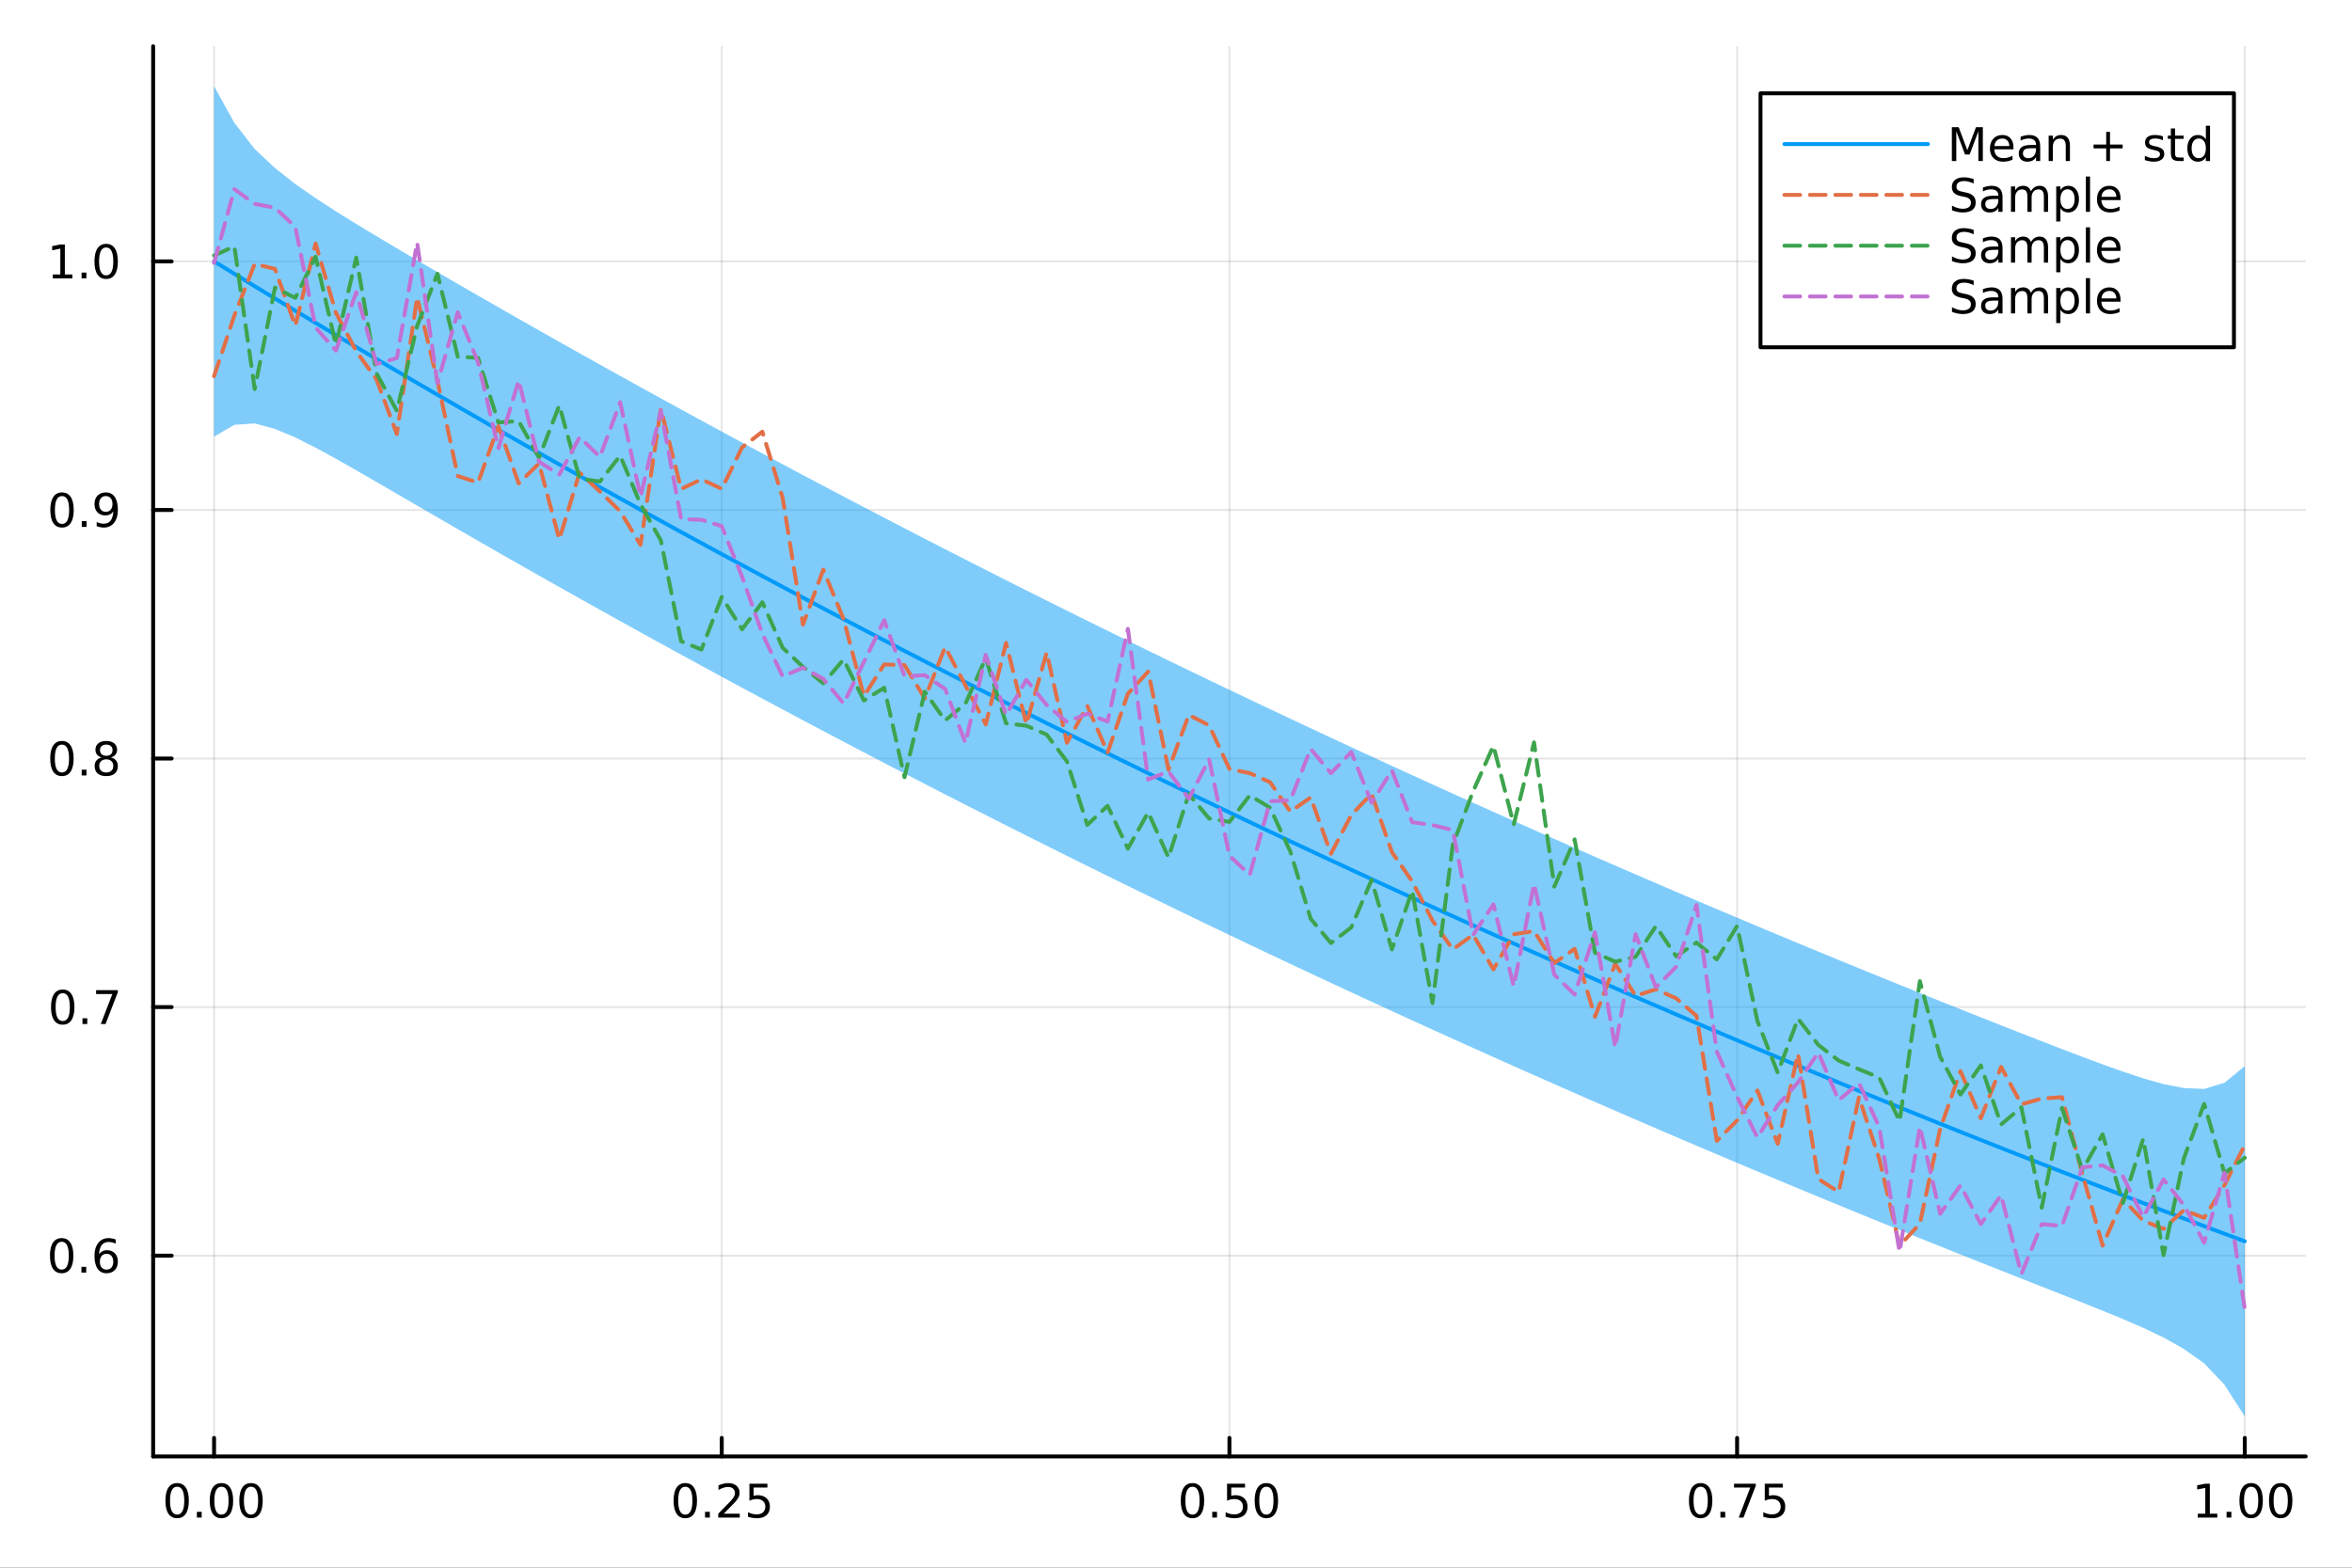 <?xml version="1.0" encoding="utf-8"?>
<svg xmlns="http://www.w3.org/2000/svg" xmlns:xlink="http://www.w3.org/1999/xlink" width="600" height="400" viewBox="0 0 2400 1600">
<rect x="0" y="0" width="2400" height="1600" fill="#333333" stroke="none"/>
<defs>
  <clipPath id="clip910">
    <rect x="0" y="0" width="2400" height="1600"/>
  </clipPath>
</defs>
<path clip-path="url(#clip910)" d="M0 1600 L2400 1600 L2400 0 L0 0  Z" fill="#ffffff" fill-rule="evenodd" fill-opacity="1"/>
<defs>
  <clipPath id="clip911">
    <rect x="480" y="0" width="1681" height="1600"/>
  </clipPath>
</defs>
<path clip-path="url(#clip910)" d="M156.274 1486.45 L2352.76 1486.45 L2352.76 47.244 L156.274 47.244  Z" fill="#ffffff" fill-rule="evenodd" fill-opacity="1"/>
<defs>
  <clipPath id="clip912">
    <rect x="156" y="47" width="2197" height="1440"/>
  </clipPath>
</defs>
<polyline clip-path="url(#clip912)" style="stroke:#000000; stroke-linecap:round; stroke-linejoin:round; stroke-width:2; stroke-opacity:0.1; fill:none" points="218.439,1486.45 218.439,47.244 "/>
<polyline clip-path="url(#clip912)" style="stroke:#000000; stroke-linecap:round; stroke-linejoin:round; stroke-width:2; stroke-opacity:0.1; fill:none" points="736.477,1486.45 736.477,47.244 "/>
<polyline clip-path="url(#clip912)" style="stroke:#000000; stroke-linecap:round; stroke-linejoin:round; stroke-width:2; stroke-opacity:0.1; fill:none" points="1254.52,1486.45 1254.52,47.244 "/>
<polyline clip-path="url(#clip912)" style="stroke:#000000; stroke-linecap:round; stroke-linejoin:round; stroke-width:2; stroke-opacity:0.1; fill:none" points="1772.55,1486.45 1772.55,47.244 "/>
<polyline clip-path="url(#clip912)" style="stroke:#000000; stroke-linecap:round; stroke-linejoin:round; stroke-width:2; stroke-opacity:0.1; fill:none" points="2290.59,1486.45 2290.59,47.244 "/>
<polyline clip-path="url(#clip912)" style="stroke:#000000; stroke-linecap:round; stroke-linejoin:round; stroke-width:2; stroke-opacity:0.1; fill:none" points="156.274,1281.54 2352.76,1281.54 "/>
<polyline clip-path="url(#clip912)" style="stroke:#000000; stroke-linecap:round; stroke-linejoin:round; stroke-width:2; stroke-opacity:0.1; fill:none" points="156.274,1027.85 2352.76,1027.85 "/>
<polyline clip-path="url(#clip912)" style="stroke:#000000; stroke-linecap:round; stroke-linejoin:round; stroke-width:2; stroke-opacity:0.1; fill:none" points="156.274,774.165 2352.76,774.165 "/>
<polyline clip-path="url(#clip912)" style="stroke:#000000; stroke-linecap:round; stroke-linejoin:round; stroke-width:2; stroke-opacity:0.1; fill:none" points="156.274,520.48 2352.76,520.48 "/>
<polyline clip-path="url(#clip912)" style="stroke:#000000; stroke-linecap:round; stroke-linejoin:round; stroke-width:2; stroke-opacity:0.1; fill:none" points="156.274,266.795 2352.76,266.795 "/>
<polyline clip-path="url(#clip910)" style="stroke:#000000; stroke-linecap:round; stroke-linejoin:round; stroke-width:4; stroke-opacity:1; fill:none" points="156.274,1486.45 2352.76,1486.45 "/>
<polyline clip-path="url(#clip910)" style="stroke:#000000; stroke-linecap:round; stroke-linejoin:round; stroke-width:4; stroke-opacity:1; fill:none" points="218.439,1486.45 218.439,1467.55 "/>
<polyline clip-path="url(#clip910)" style="stroke:#000000; stroke-linecap:round; stroke-linejoin:round; stroke-width:4; stroke-opacity:1; fill:none" points="736.477,1486.45 736.477,1467.55 "/>
<polyline clip-path="url(#clip910)" style="stroke:#000000; stroke-linecap:round; stroke-linejoin:round; stroke-width:4; stroke-opacity:1; fill:none" points="1254.52,1486.45 1254.52,1467.55 "/>
<polyline clip-path="url(#clip910)" style="stroke:#000000; stroke-linecap:round; stroke-linejoin:round; stroke-width:4; stroke-opacity:1; fill:none" points="1772.55,1486.45 1772.55,1467.55 "/>
<polyline clip-path="url(#clip910)" style="stroke:#000000; stroke-linecap:round; stroke-linejoin:round; stroke-width:4; stroke-opacity:1; fill:none" points="2290.59,1486.45 2290.59,1467.55 "/>
<path clip-path="url(#clip910)" d="M180.742 1517.37 Q177.131 1517.37 175.302 1520.93 Q173.497 1524.47 173.497 1531.6 Q173.497 1538.71 175.302 1542.27 Q177.131 1545.82 180.742 1545.82 Q184.376 1545.82 186.182 1542.27 Q188.011 1538.71 188.011 1531.6 Q188.011 1524.47 186.182 1520.93 Q184.376 1517.37 180.742 1517.37 M180.742 1513.66 Q186.552 1513.66 189.608 1518.27 Q192.687 1522.85 192.687 1531.6 Q192.687 1540.33 189.608 1544.94 Q186.552 1549.52 180.742 1549.52 Q174.932 1549.52 171.853 1544.94 Q168.798 1540.33 168.798 1531.6 Q168.798 1522.85 171.853 1518.27 Q174.932 1513.66 180.742 1513.66 Z" fill="#000000" fill-rule="nonzero" fill-opacity="1" /><path clip-path="url(#clip910)" d="M200.904 1542.97 L205.788 1542.97 L205.788 1548.85 L200.904 1548.85 L200.904 1542.97 Z" fill="#000000" fill-rule="nonzero" fill-opacity="1" /><path clip-path="url(#clip910)" d="M225.973 1517.37 Q222.362 1517.37 220.534 1520.93 Q218.728 1524.47 218.728 1531.6 Q218.728 1538.71 220.534 1542.27 Q222.362 1545.82 225.973 1545.82 Q229.608 1545.82 231.413 1542.27 Q233.242 1538.71 233.242 1531.6 Q233.242 1524.47 231.413 1520.93 Q229.608 1517.37 225.973 1517.37 M225.973 1513.66 Q231.784 1513.66 234.839 1518.27 Q237.918 1522.85 237.918 1531.6 Q237.918 1540.33 234.839 1544.94 Q231.784 1549.52 225.973 1549.52 Q220.163 1549.52 217.085 1544.94 Q214.029 1540.33 214.029 1531.6 Q214.029 1522.85 217.085 1518.27 Q220.163 1513.66 225.973 1513.66 Z" fill="#000000" fill-rule="nonzero" fill-opacity="1" /><path clip-path="url(#clip910)" d="M256.135 1517.37 Q252.524 1517.37 250.696 1520.93 Q248.89 1524.47 248.89 1531.6 Q248.89 1538.71 250.696 1542.27 Q252.524 1545.82 256.135 1545.82 Q259.77 1545.82 261.575 1542.27 Q263.404 1538.71 263.404 1531.6 Q263.404 1524.47 261.575 1520.93 Q259.77 1517.37 256.135 1517.37 M256.135 1513.66 Q261.945 1513.66 265.001 1518.27 Q268.08 1522.85 268.08 1531.6 Q268.08 1540.33 265.001 1544.94 Q261.945 1549.52 256.135 1549.52 Q250.325 1549.52 247.246 1544.94 Q244.191 1540.33 244.191 1531.6 Q244.191 1522.85 247.246 1518.27 Q250.325 1513.66 256.135 1513.66 Z" fill="#000000" fill-rule="nonzero" fill-opacity="1" /><path clip-path="url(#clip910)" d="M699.278 1517.37 Q695.667 1517.37 693.838 1520.93 Q692.033 1524.47 692.033 1531.6 Q692.033 1538.71 693.838 1542.27 Q695.667 1545.82 699.278 1545.82 Q702.912 1545.82 704.718 1542.27 Q706.546 1538.71 706.546 1531.6 Q706.546 1524.47 704.718 1520.93 Q702.912 1517.37 699.278 1517.37 M699.278 1513.66 Q705.088 1513.66 708.144 1518.27 Q711.222 1522.85 711.222 1531.6 Q711.222 1540.33 708.144 1544.94 Q705.088 1549.52 699.278 1549.52 Q693.468 1549.52 690.389 1544.94 Q687.334 1540.33 687.334 1531.6 Q687.334 1522.85 690.389 1518.27 Q693.468 1513.66 699.278 1513.66 Z" fill="#000000" fill-rule="nonzero" fill-opacity="1" /><path clip-path="url(#clip910)" d="M719.44 1542.97 L724.324 1542.97 L724.324 1548.85 L719.44 1548.85 L719.44 1542.97 Z" fill="#000000" fill-rule="nonzero" fill-opacity="1" /><path clip-path="url(#clip910)" d="M738.537 1544.91 L754.856 1544.91 L754.856 1548.85 L732.912 1548.85 L732.912 1544.91 Q735.574 1542.16 740.157 1537.53 Q744.764 1532.88 745.944 1531.53 Q748.19 1529.01 749.069 1527.27 Q749.972 1525.51 749.972 1523.82 Q749.972 1521.07 748.028 1519.33 Q746.106 1517.6 743.005 1517.6 Q740.806 1517.6 738.352 1518.36 Q735.921 1519.13 733.144 1520.68 L733.144 1515.95 Q735.968 1514.82 738.421 1514.24 Q740.875 1513.66 742.912 1513.66 Q748.282 1513.66 751.477 1516.35 Q754.671 1519.03 754.671 1523.52 Q754.671 1525.65 753.861 1527.57 Q753.074 1529.47 750.968 1532.07 Q750.389 1532.74 747.287 1535.95 Q744.185 1539.15 738.537 1544.91 Z" fill="#000000" fill-rule="nonzero" fill-opacity="1" /><path clip-path="url(#clip910)" d="M764.717 1514.29 L783.074 1514.29 L783.074 1518.22 L769 1518.22 L769 1526.7 Q770.018 1526.35 771.037 1526.19 Q772.055 1526 773.074 1526 Q778.861 1526 782.241 1529.17 Q785.62 1532.34 785.62 1537.76 Q785.62 1543.34 782.148 1546.44 Q778.676 1549.52 772.356 1549.52 Q770.18 1549.52 767.912 1549.15 Q765.667 1548.78 763.259 1548.04 L763.259 1543.34 Q765.342 1544.47 767.565 1545.03 Q769.787 1545.58 772.264 1545.58 Q776.268 1545.58 778.606 1543.48 Q780.944 1541.37 780.944 1537.76 Q780.944 1534.15 778.606 1532.04 Q776.268 1529.94 772.264 1529.94 Q770.389 1529.94 768.514 1530.35 Q766.662 1530.77 764.717 1531.65 L764.717 1514.29 Z" fill="#000000" fill-rule="nonzero" fill-opacity="1" /><path clip-path="url(#clip910)" d="M1216.82 1517.37 Q1213.21 1517.37 1211.38 1520.93 Q1209.57 1524.47 1209.57 1531.6 Q1209.57 1538.71 1211.38 1542.27 Q1213.21 1545.82 1216.82 1545.82 Q1220.45 1545.82 1222.26 1542.27 Q1224.09 1538.71 1224.09 1531.6 Q1224.09 1524.47 1222.26 1520.93 Q1220.45 1517.37 1216.82 1517.37 M1216.82 1513.66 Q1222.63 1513.66 1225.68 1518.27 Q1228.76 1522.85 1228.76 1531.6 Q1228.76 1540.33 1225.68 1544.94 Q1222.63 1549.52 1216.82 1549.52 Q1211.01 1549.52 1207.93 1544.94 Q1204.87 1540.33 1204.87 1531.6 Q1204.87 1522.85 1207.93 1518.27 Q1211.01 1513.66 1216.82 1513.66 Z" fill="#000000" fill-rule="nonzero" fill-opacity="1" /><path clip-path="url(#clip910)" d="M1236.98 1542.97 L1241.86 1542.97 L1241.86 1548.85 L1236.98 1548.85 L1236.98 1542.97 Z" fill="#000000" fill-rule="nonzero" fill-opacity="1" /><path clip-path="url(#clip910)" d="M1252.1 1514.29 L1270.45 1514.29 L1270.45 1518.22 L1256.38 1518.22 L1256.38 1526.7 Q1257.4 1526.35 1258.42 1526.19 Q1259.43 1526 1260.45 1526 Q1266.24 1526 1269.62 1529.17 Q1273 1532.34 1273 1537.76 Q1273 1543.34 1269.53 1546.44 Q1266.05 1549.52 1259.73 1549.52 Q1257.56 1549.52 1255.29 1549.15 Q1253.05 1548.78 1250.64 1548.04 L1250.64 1543.34 Q1252.72 1544.47 1254.94 1545.03 Q1257.17 1545.58 1259.64 1545.58 Q1263.65 1545.58 1265.98 1543.48 Q1268.32 1541.37 1268.32 1537.76 Q1268.32 1534.15 1265.98 1532.04 Q1263.65 1529.94 1259.64 1529.94 Q1257.77 1529.94 1255.89 1530.35 Q1254.04 1530.77 1252.1 1531.65 L1252.1 1514.29 Z" fill="#000000" fill-rule="nonzero" fill-opacity="1" /><path clip-path="url(#clip910)" d="M1292.21 1517.37 Q1288.6 1517.37 1286.77 1520.93 Q1284.97 1524.47 1284.97 1531.6 Q1284.97 1538.71 1286.77 1542.27 Q1288.6 1545.82 1292.21 1545.82 Q1295.85 1545.82 1297.65 1542.27 Q1299.48 1538.71 1299.48 1531.6 Q1299.48 1524.47 1297.65 1520.93 Q1295.85 1517.37 1292.21 1517.37 M1292.21 1513.66 Q1298.02 1513.66 1301.08 1518.27 Q1304.16 1522.85 1304.16 1531.6 Q1304.16 1540.33 1301.08 1544.94 Q1298.02 1549.52 1292.21 1549.52 Q1286.4 1549.52 1283.32 1544.94 Q1280.27 1540.33 1280.27 1531.6 Q1280.27 1522.85 1283.32 1518.27 Q1286.4 1513.66 1292.21 1513.66 Z" fill="#000000" fill-rule="nonzero" fill-opacity="1" /><path clip-path="url(#clip910)" d="M1735.35 1517.37 Q1731.74 1517.37 1729.91 1520.93 Q1728.11 1524.47 1728.11 1531.6 Q1728.11 1538.71 1729.91 1542.27 Q1731.74 1545.82 1735.35 1545.82 Q1738.99 1545.82 1740.79 1542.27 Q1742.62 1538.71 1742.62 1531.6 Q1742.62 1524.47 1740.79 1520.93 Q1738.99 1517.37 1735.35 1517.37 M1735.35 1513.66 Q1741.16 1513.66 1744.22 1518.27 Q1747.3 1522.85 1747.3 1531.6 Q1747.3 1540.33 1744.22 1544.94 Q1741.16 1549.52 1735.35 1549.52 Q1729.54 1549.52 1726.47 1544.94 Q1723.41 1540.33 1723.41 1531.6 Q1723.41 1522.85 1726.47 1518.27 Q1729.54 1513.66 1735.35 1513.66 Z" fill="#000000" fill-rule="nonzero" fill-opacity="1" /><path clip-path="url(#clip910)" d="M1755.52 1542.97 L1760.4 1542.97 L1760.4 1548.85 L1755.52 1548.85 L1755.52 1542.97 Z" fill="#000000" fill-rule="nonzero" fill-opacity="1" /><path clip-path="url(#clip910)" d="M1769.41 1514.29 L1791.63 1514.29 L1791.63 1516.28 L1779.08 1548.85 L1774.2 1548.85 L1786 1518.22 L1769.41 1518.22 L1769.41 1514.29 Z" fill="#000000" fill-rule="nonzero" fill-opacity="1" /><path clip-path="url(#clip910)" d="M1800.79 1514.29 L1819.15 1514.29 L1819.15 1518.22 L1805.08 1518.22 L1805.08 1526.7 Q1806.09 1526.35 1807.11 1526.19 Q1808.13 1526 1809.15 1526 Q1814.94 1526 1818.32 1529.17 Q1821.7 1532.34 1821.7 1537.76 Q1821.7 1543.34 1818.22 1546.44 Q1814.75 1549.52 1808.43 1549.52 Q1806.26 1549.52 1803.99 1549.15 Q1801.74 1548.78 1799.34 1548.04 L1799.34 1543.34 Q1801.42 1544.47 1803.64 1545.03 Q1805.86 1545.58 1808.34 1545.58 Q1812.34 1545.58 1814.68 1543.48 Q1817.02 1541.37 1817.02 1537.76 Q1817.02 1534.15 1814.68 1532.04 Q1812.34 1529.94 1808.34 1529.94 Q1806.47 1529.94 1804.59 1530.35 Q1802.74 1530.77 1800.79 1531.65 L1800.79 1514.29 Z" fill="#000000" fill-rule="nonzero" fill-opacity="1" /><path clip-path="url(#clip910)" d="M2242.66 1544.91 L2250.3 1544.91 L2250.3 1518.55 L2241.99 1520.21 L2241.99 1515.95 L2250.26 1514.29 L2254.93 1514.29 L2254.93 1544.91 L2262.57 1544.91 L2262.57 1548.85 L2242.66 1548.85 L2242.66 1544.91 Z" fill="#000000" fill-rule="nonzero" fill-opacity="1" /><path clip-path="url(#clip910)" d="M2272.02 1542.97 L2276.9 1542.97 L2276.9 1548.85 L2272.02 1548.85 L2272.02 1542.97 Z" fill="#000000" fill-rule="nonzero" fill-opacity="1" /><path clip-path="url(#clip910)" d="M2297.08 1517.37 Q2293.47 1517.37 2291.64 1520.93 Q2289.84 1524.47 2289.84 1531.6 Q2289.84 1538.71 2291.64 1542.27 Q2293.47 1545.82 2297.08 1545.82 Q2300.72 1545.82 2302.52 1542.27 Q2304.35 1538.71 2304.35 1531.6 Q2304.35 1524.47 2302.52 1520.93 Q2300.72 1517.37 2297.08 1517.37 M2297.08 1513.66 Q2302.89 1513.66 2305.95 1518.27 Q2309.03 1522.85 2309.03 1531.6 Q2309.03 1540.33 2305.95 1544.94 Q2302.89 1549.52 2297.08 1549.52 Q2291.27 1549.52 2288.2 1544.94 Q2285.14 1540.33 2285.14 1531.6 Q2285.14 1522.85 2288.2 1518.27 Q2291.27 1513.66 2297.08 1513.66 Z" fill="#000000" fill-rule="nonzero" fill-opacity="1" /><path clip-path="url(#clip910)" d="M2327.25 1517.37 Q2323.64 1517.37 2321.81 1520.93 Q2320 1524.47 2320 1531.6 Q2320 1538.71 2321.81 1542.27 Q2323.64 1545.82 2327.25 1545.82 Q2330.88 1545.82 2332.69 1542.27 Q2334.51 1538.71 2334.51 1531.6 Q2334.51 1524.47 2332.69 1520.93 Q2330.88 1517.37 2327.25 1517.37 M2327.25 1513.66 Q2333.06 1513.66 2336.11 1518.27 Q2339.19 1522.85 2339.19 1531.6 Q2339.19 1540.33 2336.11 1544.94 Q2333.06 1549.52 2327.25 1549.52 Q2321.44 1549.52 2318.36 1544.94 Q2315.3 1540.33 2315.3 1531.6 Q2315.3 1522.85 2318.36 1518.27 Q2321.44 1513.66 2327.25 1513.66 Z" fill="#000000" fill-rule="nonzero" fill-opacity="1" /><polyline clip-path="url(#clip910)" style="stroke:#000000; stroke-linecap:round; stroke-linejoin:round; stroke-width:4; stroke-opacity:1; fill:none" points="156.274,1486.45 156.274,47.244 "/>
<polyline clip-path="url(#clip910)" style="stroke:#000000; stroke-linecap:round; stroke-linejoin:round; stroke-width:4; stroke-opacity:1; fill:none" points="156.274,1281.54 175.172,1281.54 "/>
<polyline clip-path="url(#clip910)" style="stroke:#000000; stroke-linecap:round; stroke-linejoin:round; stroke-width:4; stroke-opacity:1; fill:none" points="156.274,1027.85 175.172,1027.85 "/>
<polyline clip-path="url(#clip910)" style="stroke:#000000; stroke-linecap:round; stroke-linejoin:round; stroke-width:4; stroke-opacity:1; fill:none" points="156.274,774.165 175.172,774.165 "/>
<polyline clip-path="url(#clip910)" style="stroke:#000000; stroke-linecap:round; stroke-linejoin:round; stroke-width:4; stroke-opacity:1; fill:none" points="156.274,520.48 175.172,520.48 "/>
<polyline clip-path="url(#clip910)" style="stroke:#000000; stroke-linecap:round; stroke-linejoin:round; stroke-width:4; stroke-opacity:1; fill:none" points="156.274,266.795 175.172,266.795 "/>
<path clip-path="url(#clip910)" d="M62.937 1267.33 Q59.325 1267.33 57.497 1270.9 Q55.691 1274.44 55.691 1281.57 Q55.691 1288.68 57.497 1292.24 Q59.325 1295.78 62.937 1295.78 Q66.571 1295.78 68.376 1292.24 Q70.205 1288.68 70.205 1281.57 Q70.205 1274.44 68.376 1270.9 Q66.571 1267.33 62.937 1267.33 M62.937 1263.63 Q68.747 1263.63 71.802 1268.24 Q74.881 1272.82 74.881 1281.57 Q74.881 1290.3 71.802 1294.9 Q68.747 1299.49 62.937 1299.49 Q57.126 1299.49 54.048 1294.9 Q50.992 1290.3 50.992 1281.57 Q50.992 1272.82 54.048 1268.24 Q57.126 1263.63 62.937 1263.63 Z" fill="#000000" fill-rule="nonzero" fill-opacity="1" /><path clip-path="url(#clip910)" d="M83.098 1292.94 L87.983 1292.94 L87.983 1298.82 L83.098 1298.82 L83.098 1292.94 Z" fill="#000000" fill-rule="nonzero" fill-opacity="1" /><path clip-path="url(#clip910)" d="M108.746 1279.67 Q105.598 1279.67 103.746 1281.82 Q101.918 1283.98 101.918 1287.73 Q101.918 1291.45 103.746 1293.63 Q105.598 1295.78 108.746 1295.78 Q111.895 1295.78 113.723 1293.63 Q115.575 1291.45 115.575 1287.73 Q115.575 1283.98 113.723 1281.82 Q111.895 1279.67 108.746 1279.67 M118.029 1265.02 L118.029 1269.28 Q116.27 1268.45 114.464 1268.01 Q112.682 1267.57 110.922 1267.57 Q106.293 1267.57 103.839 1270.69 Q101.409 1273.82 101.061 1280.14 Q102.427 1278.12 104.487 1277.06 Q106.547 1275.97 109.024 1275.97 Q114.233 1275.97 117.242 1279.14 Q120.274 1282.29 120.274 1287.73 Q120.274 1293.05 117.126 1296.27 Q113.978 1299.49 108.746 1299.49 Q102.751 1299.49 99.58 1294.9 Q96.409 1290.3 96.409 1281.57 Q96.409 1273.38 100.297 1268.51 Q104.186 1263.63 110.737 1263.63 Q112.496 1263.63 114.279 1263.98 Q116.084 1264.33 118.029 1265.02 Z" fill="#000000" fill-rule="nonzero" fill-opacity="1" /><path clip-path="url(#clip910)" d="M64.001 1013.65 Q60.39 1013.65 58.562 1017.21 Q56.756 1020.76 56.756 1027.89 Q56.756 1034.99 58.562 1038.56 Q60.39 1042.1 64.001 1042.1 Q67.636 1042.1 69.441 1038.56 Q71.27 1034.99 71.27 1027.89 Q71.27 1020.76 69.441 1017.21 Q67.636 1013.65 64.001 1013.65 M64.001 1009.95 Q69.811 1009.95 72.867 1014.55 Q75.946 1019.14 75.946 1027.89 Q75.946 1036.61 72.867 1041.22 Q69.811 1045.8 64.001 1045.8 Q58.191 1045.8 55.112 1041.22 Q52.057 1036.61 52.057 1027.89 Q52.057 1019.14 55.112 1014.55 Q58.191 1009.95 64.001 1009.95 Z" fill="#000000" fill-rule="nonzero" fill-opacity="1" /><path clip-path="url(#clip910)" d="M84.163 1039.25 L89.047 1039.25 L89.047 1045.13 L84.163 1045.13 L84.163 1039.25 Z" fill="#000000" fill-rule="nonzero" fill-opacity="1" /><path clip-path="url(#clip910)" d="M98.052 1010.57 L120.274 1010.57 L120.274 1012.56 L107.728 1045.13 L102.844 1045.13 L114.649 1014.51 L98.052 1014.51 L98.052 1010.57 Z" fill="#000000" fill-rule="nonzero" fill-opacity="1" /><path clip-path="url(#clip910)" d="M63.191 759.964 Q59.58 759.964 57.751 763.529 Q55.946 767.07 55.946 774.2 Q55.946 781.307 57.751 784.871 Q59.58 788.413 63.191 788.413 Q66.825 788.413 68.631 784.871 Q70.46 781.307 70.46 774.2 Q70.46 767.07 68.631 763.529 Q66.825 759.964 63.191 759.964 M63.191 756.26 Q69.001 756.26 72.057 760.867 Q75.135 765.45 75.135 774.2 Q75.135 782.927 72.057 787.533 Q69.001 792.117 63.191 792.117 Q57.381 792.117 54.302 787.533 Q51.247 782.927 51.247 774.2 Q51.247 765.45 54.302 760.867 Q57.381 756.26 63.191 756.26 Z" fill="#000000" fill-rule="nonzero" fill-opacity="1" /><path clip-path="url(#clip910)" d="M83.353 785.566 L88.237 785.566 L88.237 791.445 L83.353 791.445 L83.353 785.566 Z" fill="#000000" fill-rule="nonzero" fill-opacity="1" /><path clip-path="url(#clip910)" d="M108.422 775.033 Q105.089 775.033 103.168 776.816 Q101.27 778.598 101.27 781.723 Q101.27 784.848 103.168 786.631 Q105.089 788.413 108.422 788.413 Q111.756 788.413 113.677 786.631 Q115.598 784.825 115.598 781.723 Q115.598 778.598 113.677 776.816 Q111.779 775.033 108.422 775.033 M103.746 773.043 Q100.737 772.302 99.047 770.242 Q97.381 768.182 97.381 765.219 Q97.381 761.075 100.321 758.668 Q103.284 756.26 108.422 756.26 Q113.584 756.26 116.524 758.668 Q119.464 761.075 119.464 765.219 Q119.464 768.182 117.774 770.242 Q116.108 772.302 113.121 773.043 Q116.501 773.83 118.376 776.121 Q120.274 778.413 120.274 781.723 Q120.274 786.746 117.195 789.431 Q114.14 792.117 108.422 792.117 Q102.705 792.117 99.626 789.431 Q96.571 786.746 96.571 781.723 Q96.571 778.413 98.469 776.121 Q100.367 773.83 103.746 773.043 M102.034 765.658 Q102.034 768.344 103.7 769.848 Q105.39 771.353 108.422 771.353 Q111.432 771.353 113.121 769.848 Q114.834 768.344 114.834 765.658 Q114.834 762.973 113.121 761.469 Q111.432 759.964 108.422 759.964 Q105.39 759.964 103.7 761.469 Q102.034 762.973 102.034 765.658 Z" fill="#000000" fill-rule="nonzero" fill-opacity="1" /><path clip-path="url(#clip910)" d="M63.284 506.279 Q59.673 506.279 57.844 509.844 Q56.038 513.385 56.038 520.515 Q56.038 527.621 57.844 531.186 Q59.673 534.728 63.284 534.728 Q66.918 534.728 68.724 531.186 Q70.552 527.621 70.552 520.515 Q70.552 513.385 68.724 509.844 Q66.918 506.279 63.284 506.279 M63.284 502.575 Q69.094 502.575 72.149 507.182 Q75.228 511.765 75.228 520.515 Q75.228 529.242 72.149 533.848 Q69.094 538.432 63.284 538.432 Q57.474 538.432 54.395 533.848 Q51.339 529.242 51.339 520.515 Q51.339 511.765 54.395 507.182 Q57.474 502.575 63.284 502.575 Z" fill="#000000" fill-rule="nonzero" fill-opacity="1" /><path clip-path="url(#clip910)" d="M83.446 531.881 L88.33 531.881 L88.33 537.76 L83.446 537.76 L83.446 531.881 Z" fill="#000000" fill-rule="nonzero" fill-opacity="1" /><path clip-path="url(#clip910)" d="M98.654 537.043 L98.654 532.783 Q100.413 533.617 102.219 534.057 Q104.024 534.496 105.76 534.496 Q110.39 534.496 112.82 531.395 Q115.274 528.27 115.621 521.927 Q114.279 523.918 112.219 524.983 Q110.158 526.047 107.658 526.047 Q102.473 526.047 99.441 522.922 Q96.432 519.774 96.432 514.334 Q96.432 509.01 99.58 505.793 Q102.728 502.575 107.959 502.575 Q113.955 502.575 117.103 507.182 Q120.274 511.765 120.274 520.515 Q120.274 528.686 116.385 533.57 Q112.52 538.432 105.969 538.432 Q104.209 538.432 102.404 538.084 Q100.598 537.737 98.654 537.043 M107.959 522.39 Q111.108 522.39 112.936 520.237 Q114.788 518.084 114.788 514.334 Q114.788 510.608 112.936 508.455 Q111.108 506.279 107.959 506.279 Q104.811 506.279 102.959 508.455 Q101.131 510.608 101.131 514.334 Q101.131 518.084 102.959 520.237 Q104.811 522.39 107.959 522.39 Z" fill="#000000" fill-rule="nonzero" fill-opacity="1" /><path clip-path="url(#clip910)" d="M53.909 280.14 L61.548 280.14 L61.548 253.774 L53.237 255.441 L53.237 251.182 L61.501 249.515 L66.177 249.515 L66.177 280.14 L73.816 280.14 L73.816 284.075 L53.909 284.075 L53.909 280.14 Z" fill="#000000" fill-rule="nonzero" fill-opacity="1" /><path clip-path="url(#clip910)" d="M83.26 278.196 L88.145 278.196 L88.145 284.075 L83.26 284.075 L83.26 278.196 Z" fill="#000000" fill-rule="nonzero" fill-opacity="1" /><path clip-path="url(#clip910)" d="M108.33 252.594 Q104.719 252.594 102.89 256.159 Q101.084 259.7 101.084 266.83 Q101.084 273.936 102.89 277.501 Q104.719 281.043 108.33 281.043 Q111.964 281.043 113.77 277.501 Q115.598 273.936 115.598 266.83 Q115.598 259.7 113.77 256.159 Q111.964 252.594 108.33 252.594 M108.33 248.89 Q114.14 248.89 117.195 253.497 Q120.274 258.08 120.274 266.83 Q120.274 275.557 117.195 280.163 Q114.14 284.746 108.33 284.746 Q102.52 284.746 99.441 280.163 Q96.385 275.557 96.385 266.83 Q96.385 258.08 99.441 253.497 Q102.52 248.89 108.33 248.89 Z" fill="#000000" fill-rule="nonzero" fill-opacity="1" /><path clip-path="url(#clip912)" d="M218.439 445.614 L239.16 433.572 L259.882 432.126 L280.603 437.799 L301.325 446.469 L322.046 456.901 L342.768 468.218 L363.489 479.978 L384.211 491.94 L404.932 503.978 L425.654 516.026 L446.376 528.05 L467.097 540.034 L487.819 551.967 L508.54 563.845 L529.262 575.667 L549.983 587.431 L570.705 599.137 L591.426 610.785 L612.148 622.375 L632.869 633.906 L653.591 645.381 L674.312 656.798 L695.034 668.157 L715.755 679.46 L736.477 690.707 L757.198 701.897 L777.92 713.032 L798.641 724.11 L819.363 735.134 L840.085 746.102 L860.806 757.015 L881.528 767.874 L902.249 778.678 L922.971 789.429 L943.692 800.125 L964.414 810.769 L985.135 821.359 L1005.86 831.896 L1026.58 842.38 L1047.3 852.812 L1068.02 863.192 L1088.74 873.52 L1109.46 883.796 L1130.19 894.021 L1150.91 904.195 L1171.63 914.317 L1192.35 924.39 L1213.07 934.412 L1233.79 944.383 L1254.52 954.305 L1275.24 964.178 L1295.96 974.001 L1316.68 983.774 L1337.4 993.499 L1358.12 1003.18 L1378.84 1012.8 L1399.57 1022.38 L1420.29 1031.92 L1441.01 1041.4 L1461.73 1050.84 L1482.45 1060.23 L1503.17 1069.57 L1523.89 1078.86 L1544.62 1088.11 L1565.34 1097.32 L1586.06 1106.47 L1606.78 1115.59 L1627.5 1124.65 L1648.22 1133.67 L1668.95 1142.65 L1689.67 1151.58 L1710.39 1160.46 L1731.11 1169.31 L1751.83 1178.1 L1772.55 1186.86 L1793.27 1195.57 L1814 1204.23 L1834.72 1212.86 L1855.44 1221.43 L1876.16 1229.97 L1896.88 1238.47 L1917.6 1246.92 L1938.33 1255.33 L1959.05 1263.7 L1979.77 1272.02 L2000.49 1280.31 L2021.21 1288.56 L2041.93 1296.77 L2062.65 1304.95 L2083.38 1313.11 L2104.1 1321.26 L2124.82 1329.45 L2145.54 1337.73 L2166.26 1346.24 L2186.98 1355.21 L2207.71 1365.09 L2228.43 1376.75 L2249.15 1391.44 L2269.87 1413.27 L2290.59 1445.72 L2290.59 1088.08 L2269.87 1105.08 L2249.15 1111.39 L2228.43 1110.47 L2207.71 1106.46 L2186.98 1100.58 L2166.26 1093.71 L2145.54 1086.3 L2124.82 1078.59 L2104.1 1070.7 L2083.38 1062.7 L2062.65 1054.62 L2041.93 1046.48 L2021.21 1038.29 L2000.49 1030.05 L1979.77 1021.77 L1959.05 1013.45 L1938.33 1005.08 L1917.6 996.672 L1896.88 988.221 L1876.16 979.727 L1855.44 971.191 L1834.72 962.611 L1814 953.988 L1793.27 945.322 L1772.55 936.613 L1751.83 927.86 L1731.11 919.062 L1710.39 910.221 L1689.67 901.335 L1668.95 892.404 L1648.22 883.429 L1627.5 874.408 L1606.78 865.342 L1586.06 856.231 L1565.34 847.073 L1544.62 837.87 L1523.89 828.621 L1503.17 819.325 L1482.45 809.982 L1461.73 800.592 L1441.01 791.155 L1420.29 781.671 L1399.57 772.139 L1378.84 762.559 L1358.12 752.931 L1337.4 743.255 L1316.68 733.53 L1295.96 723.756 L1275.24 713.933 L1254.52 704.061 L1233.79 694.139 L1213.07 684.167 L1192.35 674.145 L1171.63 664.073 L1150.91 653.95 L1130.19 643.777 L1109.46 633.552 L1088.74 623.275 L1068.02 612.948 L1047.3 602.568 L1026.58 592.136 L1005.86 581.651 L985.135 571.114 L964.414 560.524 L943.692 549.881 L922.971 539.185 L902.249 528.434 L881.528 517.63 L860.806 506.771 L840.085 495.858 L819.363 484.889 L798.641 473.866 L777.92 462.787 L757.198 451.653 L736.477 440.463 L715.755 429.216 L695.034 417.913 L674.312 406.553 L653.591 395.136 L632.869 383.662 L612.148 372.13 L591.426 360.54 L570.705 348.891 L549.983 337.184 L529.262 325.417 L508.54 313.589 L487.819 301.7 L467.097 289.745 L446.376 277.721 L425.654 265.617 L404.932 253.415 L384.211 241.082 L363.489 228.55 L342.768 215.693 L322.046 202.27 L301.325 187.837 L280.603 171.517 L259.882 152.074 L239.16 125.386 L218.439 87.976  Z" fill="#009af9" fill-rule="evenodd" fill-opacity="0.5"/>
<polyline clip-path="url(#clip912)" style="stroke:#009af9; stroke-linecap:round; stroke-linejoin:round; stroke-width:4; stroke-opacity:1; fill:none" points="218.439,266.795 239.16,279.479 259.882,292.1 280.603,304.658 301.325,317.153 322.046,329.585 342.768,341.956 363.489,354.264 384.211,366.511 404.932,378.697 425.654,390.821 446.376,402.886 467.097,414.889 487.819,426.833 508.54,438.717 529.262,450.542 549.983,462.307 570.705,474.014 591.426,485.662 612.148,497.252 632.869,508.784 653.591,520.258 674.312,531.675 695.034,543.035 715.755,554.338 736.477,565.585 757.198,576.775 777.92,587.909 798.641,598.988 819.363,610.011 840.085,620.98 860.806,631.893 881.528,642.752 902.249,653.556 922.971,664.307 943.692,675.003 964.414,685.647 985.135,696.237 1005.86,706.774 1026.58,717.258 1047.3,727.69 1068.02,738.07 1088.74,748.398 1109.46,758.674 1130.19,768.899 1150.91,779.072 1171.63,789.195 1192.35,799.268 1213.07,809.289 1233.79,819.261 1254.52,829.183 1275.24,839.055 1295.96,848.878 1316.68,858.652 1337.4,868.377 1358.12,878.054 1378.84,887.682 1399.57,897.261 1420.29,906.793 1441.01,916.278 1461.73,925.714 1482.45,935.104 1503.17,944.447 1523.89,953.743 1544.62,962.992 1565.34,972.196 1586.06,981.353 1606.78,990.464 1627.5,999.53 1648.22,1008.55 1668.95,1017.53 1689.67,1026.46 1710.39,1035.34 1731.11,1044.18 1751.83,1052.98 1772.55,1061.73 1793.27,1070.44 1814,1079.11 1834.72,1087.73 1855.44,1096.31 1876.16,1104.85 1896.88,1113.34 1917.6,1121.79 1938.33,1130.2 1959.05,1138.57 1979.77,1146.9 2000.49,1155.18 2021.21,1163.42 2041.93,1171.62 2062.65,1179.78 2083.38,1187.9 2104.1,1195.98 2124.82,1204.02 2145.54,1212.02 2166.26,1219.98 2186.98,1227.9 2207.71,1235.77 2228.43,1243.61 2249.15,1251.41 2269.87,1259.17 2290.59,1266.9 "/>
<polyline clip-path="url(#clip912)" style="stroke:#e26f46; stroke-linecap:round; stroke-linejoin:round; stroke-width:4; stroke-opacity:1; fill:none" stroke-dasharray="16, 10" points="218.439,383.937 239.16,321.985 259.882,269.347 280.603,274.469 301.325,332.539 322.046,248.617 342.768,319.207 363.489,358.427 384.211,387.307 404.932,442.932 425.654,303.507 446.376,388.687 467.097,485.819 487.819,492.592 508.54,434.932 529.262,493.411 549.983,473.069 570.705,550.447 591.426,482.383 612.148,501.61 632.869,521.871 653.591,556.041 674.312,417.091 695.034,499.07 715.755,489.154 736.477,498.912 757.198,456.636 777.92,440.592 798.641,508.203 819.363,637.511 840.085,581.421 860.806,631.864 881.528,710.399 902.249,678.166 922.971,678.774 943.692,712.892 964.414,660.386 985.135,699.468 1005.86,739.317 1026.58,656.2 1047.3,739.178 1068.02,665.952 1088.74,758.106 1109.46,720.328 1130.19,768.1 1150.91,707.987 1171.63,685.454 1192.35,785.493 1213.07,729.63 1233.79,740.364 1254.52,784.768 1275.24,789.097 1295.96,798.32 1316.68,828.351 1337.4,813.899 1358.12,871.267 1378.84,831.823 1399.57,810.059 1420.29,869.694 1441.01,899.543 1461.73,939.58 1482.45,968.985 1503.17,954.024 1523.89,989.321 1544.62,953.529 1565.34,950.248 1586.06,982.956 1606.78,968.4 1627.5,1037.76 1648.22,983.639 1668.95,1016.35 1689.67,1009.74 1710.39,1018.92 1731.11,1036.81 1751.83,1164.42 1772.55,1143.53 1793.27,1112.94 1814,1167.4 1834.72,1075.53 1855.44,1203.23 1876.16,1216.53 1896.88,1119.89 1917.6,1182.67 1938.33,1271.34 1959.05,1248.91 1979.77,1152.15 2000.49,1093.16 2021.21,1141.32 2041.93,1088.91 2062.65,1127.04 2083.38,1121.22 2104.1,1119.78 2124.82,1197.95 2145.54,1271.27 2166.26,1223.89 2186.98,1245.92 2207.71,1254.17 2228.43,1235.1 2249.15,1242.93 2269.87,1209.57 2290.59,1168.54 "/>
<polyline clip-path="url(#clip912)" style="stroke:#3da44d; stroke-linecap:round; stroke-linejoin:round; stroke-width:4; stroke-opacity:1; fill:none" stroke-dasharray="16, 10" points="218.439,260.722 239.16,251.468 259.882,397.041 280.603,293.573 301.325,304.073 322.046,262.05 342.768,352.107 363.489,262.933 384.211,380.989 404.932,419.273 425.654,332.684 446.376,279.394 467.097,363.949 487.819,365.255 508.54,431.187 529.262,429.715 549.983,467.21 570.705,413.762 591.426,488.365 612.148,491.527 632.869,464.998 653.591,514.701 674.312,551.511 695.034,654.483 715.755,662.953 736.477,609.278 757.198,642.29 777.92,614.66 798.641,661.128 819.363,680.627 840.085,697.419 860.806,673.029 881.528,714.941 902.249,701.927 922.971,793.242 943.692,705.985 964.414,735.33 985.135,718.117 1005.86,671.727 1026.58,738.235 1047.3,740.655 1068.02,749.727 1088.74,777.105 1109.46,841.903 1130.19,822.472 1150.91,866.073 1171.63,829.025 1192.35,875.151 1213.07,810.503 1233.79,835.364 1254.52,838.837 1275.24,811.747 1295.96,824.336 1316.68,869.12 1337.4,937.632 1358.12,962.522 1378.84,946.498 1399.57,898.059 1420.29,968.968 1441.01,908.962 1461.73,1023.67 1482.45,862.124 1503.17,807.609 1523.89,761.202 1544.62,841.531 1565.34,757.718 1586.06,904.889 1606.78,856.757 1627.5,972.314 1648.22,981.521 1668.95,976.567 1689.67,945.304 1710.39,976.042 1731.11,961.992 1751.83,979.171 1772.55,945.113 1793.27,1042.03 1814,1094.8 1834.72,1039.73 1855.44,1066.44 1876.16,1082.41 1896.88,1091.3 1917.6,1099.75 1938.33,1144.37 1959.05,1001.37 1979.77,1078.6 2000.49,1117.04 2021.21,1087.34 2041.93,1147.63 2062.65,1130.16 2083.38,1232.67 2104.1,1130.78 2124.82,1194.11 2145.54,1157.67 2166.26,1227.77 2186.98,1162.16 2207.71,1281 2228.43,1182.15 2249.15,1126.64 2269.87,1197.46 2290.59,1181.67 "/>
<polyline clip-path="url(#clip912)" style="stroke:#c271d2; stroke-linecap:round; stroke-linejoin:round; stroke-width:4; stroke-opacity:1; fill:none" stroke-dasharray="16, 10" points="218.439,268.281 239.16,193.114 259.882,208.053 280.603,212.118 301.325,231.523 322.046,334.313 342.768,357.829 363.489,298.332 384.211,371.55 404.932,365.406 425.654,247.517 446.376,391.16 467.097,318.636 487.819,369.922 508.54,457.636 529.262,388.203 549.983,471.189 570.705,484.35 591.426,446.254 612.148,466.255 632.869,410.539 653.591,507.028 674.312,419.006 695.034,529.762 715.755,530.5 736.477,536.995 757.198,588.601 777.92,646.887 798.641,690.348 819.363,681.499 840.085,692.847 860.806,718.008 881.528,675.63 902.249,633.015 922.971,690.155 943.692,689.103 964.414,703.165 985.135,758.262 1005.86,668.433 1026.58,729.651 1047.3,693.817 1068.02,719.484 1088.74,736.886 1109.46,728.367 1130.19,736.364 1150.91,641.815 1171.63,795.636 1192.35,787.323 1213.07,815.246 1233.79,774.872 1254.52,873.379 1275.24,892.89 1295.96,817.776 1316.68,816.727 1337.4,764.335 1358.12,789.145 1378.84,767.531 1399.57,819.332 1420.29,786.294 1441.01,839.15 1461.73,842.152 1482.45,847.122 1503.17,954.227 1523.89,923.027 1544.62,1006.63 1565.34,902.166 1586.06,994.769 1606.78,1015.04 1627.5,951.448 1648.22,1068.99 1668.95,953.418 1689.67,1007.74 1710.39,986.667 1731.11,923.618 1751.83,1073.24 1772.55,1119.43 1793.27,1160.81 1814,1127.84 1834.72,1104.71 1855.44,1074.21 1876.16,1122.96 1896.88,1105.38 1917.6,1150.32 1938.33,1277.86 1959.05,1149.85 1979.77,1238.83 2000.49,1209.79 2021.21,1249.32 2041.93,1219.86 2062.65,1300.16 2083.38,1249.42 2104.1,1251.1 2124.82,1191.33 2145.54,1189.37 2166.26,1200.59 2186.98,1242.22 2207.71,1203.81 2228.43,1229.89 2249.15,1268.28 2269.87,1196.84 2290.59,1336.25 "/>
<path clip-path="url(#clip910)" d="M1796.44 354.418 L2279.54 354.418 L2279.54 95.218 L1796.44 95.218  Z" fill="#ffffff" fill-rule="evenodd" fill-opacity="1"/>
<polyline clip-path="url(#clip910)" style="stroke:#000000; stroke-linecap:round; stroke-linejoin:round; stroke-width:4; stroke-opacity:1; fill:none" points="1796.44,354.418 2279.54,354.418 2279.54,95.218 1796.44,95.218 1796.44,354.418 "/>
<polyline clip-path="url(#clip910)" style="stroke:#009af9; stroke-linecap:round; stroke-linejoin:round; stroke-width:4; stroke-opacity:1; fill:none" points="1820.85,147.058 1967.28,147.058 "/>
<path clip-path="url(#clip910)" d="M1991.69 129.778 L1998.65 129.778 L2007.47 153.296 L2016.34 129.778 L2023.31 129.778 L2023.31 164.338 L2018.75 164.338 L2018.75 133.99 L2009.83 157.694 L2005.14 157.694 L1996.22 133.99 L1996.22 164.338 L1991.69 164.338 L1991.69 129.778 Z" fill="#000000" fill-rule="nonzero" fill-opacity="1" /><path clip-path="url(#clip910)" d="M2054.58 150.31 L2054.58 152.393 L2035 152.393 Q2035.27 156.791 2037.64 159.106 Q2040.02 161.398 2044.26 161.398 Q2046.71 161.398 2049 160.796 Q2051.32 160.194 2053.58 158.99 L2053.58 163.018 Q2051.29 163.99 2048.89 164.5 Q2046.48 165.009 2044 165.009 Q2037.8 165.009 2034.16 161.398 Q2030.55 157.787 2030.55 151.629 Q2030.55 145.264 2033.98 141.537 Q2037.43 137.787 2043.26 137.787 Q2048.49 137.787 2051.52 141.166 Q2054.58 144.523 2054.58 150.31 M2050.32 149.06 Q2050.27 145.565 2048.35 143.481 Q2046.46 141.398 2043.31 141.398 Q2039.74 141.398 2037.59 143.412 Q2035.46 145.426 2035.14 149.083 L2050.32 149.06 Z" fill="#000000" fill-rule="nonzero" fill-opacity="1" /><path clip-path="url(#clip910)" d="M2073.35 151.305 Q2068.19 151.305 2066.2 152.486 Q2064.21 153.666 2064.21 156.514 Q2064.21 158.782 2065.69 160.125 Q2067.2 161.444 2069.77 161.444 Q2073.31 161.444 2075.44 158.944 Q2077.59 156.421 2077.59 152.254 L2077.59 151.305 L2073.35 151.305 M2081.85 149.546 L2081.85 164.338 L2077.59 164.338 L2077.59 160.402 Q2076.13 162.763 2073.95 163.898 Q2071.78 165.009 2068.63 165.009 Q2064.65 165.009 2062.29 162.787 Q2059.95 160.541 2059.95 156.791 Q2059.95 152.416 2062.87 150.194 Q2065.81 147.972 2071.62 147.972 L2077.59 147.972 L2077.59 147.555 Q2077.59 144.615 2075.64 143.018 Q2073.72 141.398 2070.23 141.398 Q2068.01 141.398 2065.9 141.93 Q2063.79 142.463 2061.85 143.527 L2061.85 139.592 Q2064.19 138.69 2066.39 138.25 Q2068.58 137.787 2070.67 137.787 Q2076.29 137.787 2079.07 140.703 Q2081.85 143.62 2081.85 149.546 Z" fill="#000000" fill-rule="nonzero" fill-opacity="1" /><path clip-path="url(#clip910)" d="M2112.17 148.689 L2112.17 164.338 L2107.91 164.338 L2107.91 148.828 Q2107.91 145.148 2106.48 143.319 Q2105.04 141.49 2102.17 141.49 Q2098.72 141.49 2096.73 143.69 Q2094.74 145.889 2094.74 149.685 L2094.74 164.338 L2090.46 164.338 L2090.46 138.412 L2094.74 138.412 L2094.74 142.44 Q2096.27 140.102 2098.33 138.944 Q2100.41 137.787 2103.12 137.787 Q2107.59 137.787 2109.88 140.565 Q2112.17 143.319 2112.17 148.689 Z" fill="#000000" fill-rule="nonzero" fill-opacity="1" /><path clip-path="url(#clip910)" d="M2153.07 134.615 L2153.07 147.509 L2165.97 147.509 L2165.97 151.444 L2153.07 151.444 L2153.07 164.338 L2149.19 164.338 L2149.19 151.444 L2136.29 151.444 L2136.29 147.509 L2149.19 147.509 L2149.19 134.615 L2153.07 134.615 Z" fill="#000000" fill-rule="nonzero" fill-opacity="1" /><path clip-path="url(#clip910)" d="M2207.06 139.176 L2207.06 143.203 Q2205.25 142.277 2203.31 141.815 Q2201.36 141.352 2199.28 141.352 Q2196.11 141.352 2194.51 142.324 Q2192.94 143.296 2192.94 145.24 Q2192.94 146.722 2194.07 147.578 Q2195.2 148.412 2198.63 149.176 L2200.09 149.5 Q2204.63 150.472 2206.52 152.254 Q2208.44 154.014 2208.44 157.185 Q2208.44 160.796 2205.57 162.902 Q2202.73 165.009 2197.73 165.009 Q2195.64 165.009 2193.38 164.592 Q2191.13 164.199 2188.63 163.388 L2188.63 158.99 Q2190.99 160.217 2193.28 160.842 Q2195.57 161.444 2197.82 161.444 Q2200.83 161.444 2202.45 160.426 Q2204.07 159.384 2204.07 157.509 Q2204.07 155.773 2202.89 154.847 Q2201.73 153.921 2197.77 153.064 L2196.29 152.717 Q2192.33 151.884 2190.57 150.171 Q2188.82 148.435 2188.82 145.426 Q2188.82 141.768 2191.41 139.778 Q2194 137.787 2198.77 137.787 Q2201.13 137.787 2203.21 138.134 Q2205.3 138.481 2207.06 139.176 Z" fill="#000000" fill-rule="nonzero" fill-opacity="1" /><path clip-path="url(#clip910)" d="M2219.44 131.051 L2219.44 138.412 L2228.21 138.412 L2228.21 141.722 L2219.44 141.722 L2219.44 155.796 Q2219.44 158.967 2220.3 159.87 Q2221.18 160.773 2223.84 160.773 L2228.21 160.773 L2228.21 164.338 L2223.84 164.338 Q2218.91 164.338 2217.03 162.509 Q2215.16 160.657 2215.16 155.796 L2215.16 141.722 L2212.03 141.722 L2212.03 138.412 L2215.16 138.412 L2215.16 131.051 L2219.44 131.051 Z" fill="#000000" fill-rule="nonzero" fill-opacity="1" /><path clip-path="url(#clip910)" d="M2250.88 142.347 L2250.88 128.319 L2255.13 128.319 L2255.13 164.338 L2250.88 164.338 L2250.88 160.449 Q2249.53 162.763 2247.47 163.898 Q2245.44 165.009 2242.57 165.009 Q2237.87 165.009 2234.9 161.259 Q2231.96 157.509 2231.96 151.398 Q2231.96 145.287 2234.9 141.537 Q2237.87 137.787 2242.57 137.787 Q2245.44 137.787 2247.47 138.921 Q2249.53 140.032 2250.88 142.347 M2236.36 151.398 Q2236.36 156.097 2238.28 158.782 Q2240.23 161.444 2243.61 161.444 Q2246.99 161.444 2248.93 158.782 Q2250.88 156.097 2250.88 151.398 Q2250.88 146.699 2248.93 144.037 Q2246.99 141.352 2243.61 141.352 Q2240.23 141.352 2238.28 144.037 Q2236.36 146.699 2236.36 151.398 Z" fill="#000000" fill-rule="nonzero" fill-opacity="1" /><polyline clip-path="url(#clip910)" style="stroke:#e26f46; stroke-linecap:round; stroke-linejoin:round; stroke-width:4; stroke-opacity:1; fill:none" stroke-dasharray="16, 10" points="1820.85,198.898 1967.28,198.898 "/>
<path clip-path="url(#clip910)" d="M2013.93 182.752 L2013.93 187.312 Q2011.27 186.039 2008.91 185.414 Q2006.55 184.789 2004.35 184.789 Q2000.53 184.789 1998.45 186.27 Q1996.39 187.752 1996.39 190.483 Q1996.39 192.775 1997.75 193.955 Q1999.14 195.113 2002.98 195.83 L2005.81 196.409 Q2011.04 197.405 2013.52 199.928 Q2016.02 202.428 2016.02 206.641 Q2016.02 211.664 2012.64 214.256 Q2009.28 216.849 2002.77 216.849 Q2000.32 216.849 1997.54 216.293 Q1994.79 215.738 1991.83 214.65 L1991.83 209.835 Q1994.67 211.432 1997.4 212.242 Q2000.14 213.053 2002.77 213.053 Q2006.78 213.053 2008.96 211.479 Q2011.13 209.904 2011.13 206.988 Q2011.13 204.442 2009.56 203.006 Q2008.01 201.571 2004.44 200.854 L2001.59 200.298 Q1996.36 199.256 1994.02 197.034 Q1991.69 194.812 1991.69 190.854 Q1991.69 186.27 1994.9 183.631 Q1998.15 180.993 2003.82 180.993 Q2006.25 180.993 2008.77 181.432 Q2011.29 181.872 2013.93 182.752 Z" fill="#000000" fill-rule="nonzero" fill-opacity="1" /><path clip-path="url(#clip910)" d="M2034.9 203.145 Q2029.74 203.145 2027.75 204.326 Q2025.76 205.506 2025.76 208.354 Q2025.76 210.622 2027.24 211.965 Q2028.75 213.284 2031.32 213.284 Q2034.86 213.284 2036.99 210.784 Q2039.14 208.261 2039.14 204.094 L2039.14 203.145 L2034.9 203.145 M2043.4 201.386 L2043.4 216.178 L2039.14 216.178 L2039.14 212.242 Q2037.68 214.603 2035.51 215.738 Q2033.33 216.849 2030.18 216.849 Q2026.2 216.849 2023.84 214.627 Q2021.5 212.381 2021.5 208.631 Q2021.5 204.256 2024.42 202.034 Q2027.36 199.812 2033.17 199.812 L2039.14 199.812 L2039.14 199.395 Q2039.14 196.455 2037.2 194.858 Q2035.27 193.238 2031.78 193.238 Q2029.56 193.238 2027.45 193.77 Q2025.34 194.303 2023.4 195.367 L2023.4 191.432 Q2025.74 190.53 2027.94 190.09 Q2030.14 189.627 2032.22 189.627 Q2037.84 189.627 2040.62 192.543 Q2043.4 195.46 2043.4 201.386 Z" fill="#000000" fill-rule="nonzero" fill-opacity="1" /><path clip-path="url(#clip910)" d="M2072.36 195.229 Q2073.95 192.358 2076.18 190.993 Q2078.4 189.627 2081.41 189.627 Q2085.46 189.627 2087.66 192.474 Q2089.86 195.298 2089.86 200.529 L2089.86 216.178 L2085.58 216.178 L2085.58 200.668 Q2085.58 196.942 2084.26 195.136 Q2082.94 193.33 2080.23 193.33 Q2076.92 193.33 2075 195.53 Q2073.08 197.729 2073.08 201.525 L2073.08 216.178 L2068.79 216.178 L2068.79 200.668 Q2068.79 196.918 2067.47 195.136 Q2066.15 193.33 2063.4 193.33 Q2060.14 193.33 2058.21 195.553 Q2056.29 197.752 2056.29 201.525 L2056.29 216.178 L2052.01 216.178 L2052.01 190.252 L2056.29 190.252 L2056.29 194.28 Q2057.75 191.895 2059.79 190.761 Q2061.83 189.627 2064.63 189.627 Q2067.45 189.627 2069.42 191.062 Q2071.41 192.497 2072.36 195.229 Z" fill="#000000" fill-rule="nonzero" fill-opacity="1" /><path clip-path="url(#clip910)" d="M2102.47 212.289 L2102.47 226.039 L2098.19 226.039 L2098.19 190.252 L2102.47 190.252 L2102.47 194.187 Q2103.82 191.872 2105.85 190.761 Q2107.91 189.627 2110.76 189.627 Q2115.48 189.627 2118.42 193.377 Q2121.39 197.127 2121.39 203.238 Q2121.39 209.349 2118.42 213.099 Q2115.48 216.849 2110.76 216.849 Q2107.91 216.849 2105.85 215.738 Q2103.82 214.603 2102.47 212.289 M2116.96 203.238 Q2116.96 198.539 2115.02 195.877 Q2113.1 193.192 2109.72 193.192 Q2106.34 193.192 2104.39 195.877 Q2102.47 198.539 2102.47 203.238 Q2102.47 207.937 2104.39 210.622 Q2106.34 213.284 2109.72 213.284 Q2113.1 213.284 2115.02 210.622 Q2116.96 207.937 2116.96 203.238 Z" fill="#000000" fill-rule="nonzero" fill-opacity="1" /><path clip-path="url(#clip910)" d="M2128.45 180.159 L2132.7 180.159 L2132.7 216.178 L2128.45 216.178 L2128.45 180.159 Z" fill="#000000" fill-rule="nonzero" fill-opacity="1" /><path clip-path="url(#clip910)" d="M2163.79 202.15 L2163.79 204.233 L2144.21 204.233 Q2144.49 208.631 2146.85 210.946 Q2149.23 213.238 2153.47 213.238 Q2155.92 213.238 2158.21 212.636 Q2160.53 212.034 2162.8 210.83 L2162.8 214.858 Q2160.51 215.83 2158.1 216.34 Q2155.69 216.849 2153.21 216.849 Q2147.01 216.849 2143.38 213.238 Q2139.76 209.627 2139.76 203.469 Q2139.76 197.104 2143.19 193.377 Q2146.64 189.627 2152.47 189.627 Q2157.7 189.627 2160.74 193.006 Q2163.79 196.363 2163.79 202.15 M2159.53 200.9 Q2159.49 197.405 2157.57 195.321 Q2155.67 193.238 2152.52 193.238 Q2148.95 193.238 2146.8 195.252 Q2144.67 197.266 2144.35 200.923 L2159.53 200.9 Z" fill="#000000" fill-rule="nonzero" fill-opacity="1" /><polyline clip-path="url(#clip910)" style="stroke:#3da44d; stroke-linecap:round; stroke-linejoin:round; stroke-width:4; stroke-opacity:1; fill:none" stroke-dasharray="16, 10" points="1820.85,250.738 1967.28,250.738 "/>
<path clip-path="url(#clip910)" d="M2013.93 234.592 L2013.93 239.152 Q2011.27 237.879 2008.91 237.254 Q2006.55 236.629 2004.35 236.629 Q2000.53 236.629 1998.45 238.11 Q1996.39 239.592 1996.39 242.323 Q1996.39 244.615 1997.75 245.795 Q1999.14 246.953 2002.98 247.67 L2005.81 248.249 Q2011.04 249.245 2013.52 251.768 Q2016.02 254.268 2016.02 258.481 Q2016.02 263.504 2012.64 266.096 Q2009.28 268.689 2002.77 268.689 Q2000.32 268.689 1997.54 268.133 Q1994.79 267.578 1991.83 266.49 L1991.83 261.675 Q1994.67 263.272 1997.4 264.082 Q2000.14 264.893 2002.77 264.893 Q2006.78 264.893 2008.96 263.319 Q2011.13 261.744 2011.13 258.828 Q2011.13 256.282 2009.56 254.846 Q2008.01 253.411 2004.44 252.694 L2001.59 252.138 Q1996.36 251.096 1994.02 248.874 Q1991.69 246.652 1991.69 242.694 Q1991.69 238.11 1994.9 235.471 Q1998.15 232.833 2003.82 232.833 Q2006.25 232.833 2008.77 233.272 Q2011.29 233.712 2013.93 234.592 Z" fill="#000000" fill-rule="nonzero" fill-opacity="1" /><path clip-path="url(#clip910)" d="M2034.9 254.985 Q2029.74 254.985 2027.75 256.166 Q2025.76 257.346 2025.76 260.194 Q2025.76 262.462 2027.24 263.805 Q2028.75 265.124 2031.32 265.124 Q2034.86 265.124 2036.99 262.624 Q2039.14 260.101 2039.14 255.934 L2039.14 254.985 L2034.9 254.985 M2043.4 253.226 L2043.4 268.018 L2039.14 268.018 L2039.14 264.082 Q2037.68 266.443 2035.51 267.578 Q2033.33 268.689 2030.18 268.689 Q2026.2 268.689 2023.84 266.467 Q2021.5 264.221 2021.5 260.471 Q2021.5 256.096 2024.42 253.874 Q2027.36 251.652 2033.17 251.652 L2039.14 251.652 L2039.14 251.235 Q2039.14 248.295 2037.2 246.698 Q2035.27 245.078 2031.78 245.078 Q2029.56 245.078 2027.45 245.61 Q2025.34 246.143 2023.4 247.207 L2023.4 243.272 Q2025.74 242.37 2027.94 241.93 Q2030.14 241.467 2032.22 241.467 Q2037.84 241.467 2040.62 244.383 Q2043.4 247.3 2043.4 253.226 Z" fill="#000000" fill-rule="nonzero" fill-opacity="1" /><path clip-path="url(#clip910)" d="M2072.36 247.069 Q2073.95 244.198 2076.18 242.833 Q2078.4 241.467 2081.41 241.467 Q2085.46 241.467 2087.66 244.314 Q2089.86 247.138 2089.86 252.369 L2089.86 268.018 L2085.58 268.018 L2085.58 252.508 Q2085.58 248.782 2084.26 246.976 Q2082.94 245.17 2080.23 245.17 Q2076.92 245.17 2075 247.37 Q2073.08 249.569 2073.08 253.365 L2073.08 268.018 L2068.79 268.018 L2068.79 252.508 Q2068.79 248.758 2067.47 246.976 Q2066.15 245.17 2063.4 245.17 Q2060.14 245.17 2058.21 247.393 Q2056.29 249.592 2056.29 253.365 L2056.29 268.018 L2052.01 268.018 L2052.01 242.092 L2056.29 242.092 L2056.29 246.12 Q2057.75 243.735 2059.79 242.601 Q2061.83 241.467 2064.63 241.467 Q2067.45 241.467 2069.42 242.902 Q2071.41 244.337 2072.36 247.069 Z" fill="#000000" fill-rule="nonzero" fill-opacity="1" /><path clip-path="url(#clip910)" d="M2102.47 264.129 L2102.47 277.879 L2098.19 277.879 L2098.19 242.092 L2102.47 242.092 L2102.47 246.027 Q2103.82 243.712 2105.85 242.601 Q2107.91 241.467 2110.76 241.467 Q2115.48 241.467 2118.42 245.217 Q2121.39 248.967 2121.39 255.078 Q2121.39 261.189 2118.42 264.939 Q2115.48 268.689 2110.76 268.689 Q2107.91 268.689 2105.85 267.578 Q2103.82 266.443 2102.47 264.129 M2116.96 255.078 Q2116.96 250.379 2115.02 247.717 Q2113.1 245.032 2109.72 245.032 Q2106.34 245.032 2104.39 247.717 Q2102.47 250.379 2102.47 255.078 Q2102.47 259.777 2104.39 262.462 Q2106.34 265.124 2109.72 265.124 Q2113.1 265.124 2115.02 262.462 Q2116.96 259.777 2116.96 255.078 Z" fill="#000000" fill-rule="nonzero" fill-opacity="1" /><path clip-path="url(#clip910)" d="M2128.45 231.999 L2132.7 231.999 L2132.7 268.018 L2128.45 268.018 L2128.45 231.999 Z" fill="#000000" fill-rule="nonzero" fill-opacity="1" /><path clip-path="url(#clip910)" d="M2163.79 253.99 L2163.79 256.073 L2144.21 256.073 Q2144.49 260.471 2146.85 262.786 Q2149.23 265.078 2153.47 265.078 Q2155.92 265.078 2158.21 264.476 Q2160.53 263.874 2162.8 262.67 L2162.8 266.698 Q2160.51 267.67 2158.1 268.18 Q2155.69 268.689 2153.21 268.689 Q2147.01 268.689 2143.38 265.078 Q2139.76 261.467 2139.76 255.309 Q2139.76 248.944 2143.19 245.217 Q2146.64 241.467 2152.47 241.467 Q2157.7 241.467 2160.74 244.846 Q2163.79 248.203 2163.79 253.99 M2159.53 252.74 Q2159.49 249.245 2157.57 247.161 Q2155.67 245.078 2152.52 245.078 Q2148.95 245.078 2146.8 247.092 Q2144.67 249.106 2144.35 252.763 L2159.53 252.74 Z" fill="#000000" fill-rule="nonzero" fill-opacity="1" /><polyline clip-path="url(#clip910)" style="stroke:#c271d2; stroke-linecap:round; stroke-linejoin:round; stroke-width:4; stroke-opacity:1; fill:none" stroke-dasharray="16, 10" points="1820.85,302.578 1967.28,302.578 "/>
<path clip-path="url(#clip910)" d="M2013.93 286.432 L2013.93 290.992 Q2011.27 289.719 2008.91 289.094 Q2006.55 288.469 2004.35 288.469 Q2000.53 288.469 1998.45 289.95 Q1996.39 291.432 1996.39 294.163 Q1996.39 296.455 1997.75 297.635 Q1999.14 298.793 2002.98 299.51 L2005.81 300.089 Q2011.04 301.085 2013.52 303.608 Q2016.02 306.108 2016.02 310.321 Q2016.02 315.344 2012.64 317.936 Q2009.28 320.529 2002.77 320.529 Q2000.32 320.529 1997.54 319.973 Q1994.79 319.418 1991.83 318.33 L1991.83 313.515 Q1994.67 315.112 1997.4 315.922 Q2000.14 316.733 2002.77 316.733 Q2006.78 316.733 2008.96 315.159 Q2011.13 313.584 2011.13 310.668 Q2011.13 308.122 2009.56 306.686 Q2008.01 305.251 2004.44 304.534 L2001.59 303.978 Q1996.36 302.936 1994.02 300.714 Q1991.69 298.492 1991.69 294.534 Q1991.69 289.95 1994.9 287.311 Q1998.15 284.673 2003.82 284.673 Q2006.25 284.673 2008.77 285.112 Q2011.29 285.552 2013.93 286.432 Z" fill="#000000" fill-rule="nonzero" fill-opacity="1" /><path clip-path="url(#clip910)" d="M2034.9 306.825 Q2029.74 306.825 2027.75 308.006 Q2025.76 309.186 2025.76 312.034 Q2025.76 314.302 2027.24 315.645 Q2028.75 316.964 2031.32 316.964 Q2034.86 316.964 2036.99 314.464 Q2039.14 311.941 2039.14 307.774 L2039.14 306.825 L2034.9 306.825 M2043.4 305.066 L2043.4 319.858 L2039.14 319.858 L2039.14 315.922 Q2037.68 318.283 2035.51 319.418 Q2033.33 320.529 2030.18 320.529 Q2026.2 320.529 2023.84 318.307 Q2021.5 316.061 2021.5 312.311 Q2021.5 307.936 2024.42 305.714 Q2027.36 303.492 2033.17 303.492 L2039.14 303.492 L2039.14 303.075 Q2039.14 300.135 2037.2 298.538 Q2035.27 296.918 2031.78 296.918 Q2029.56 296.918 2027.45 297.45 Q2025.34 297.983 2023.4 299.047 L2023.4 295.112 Q2025.74 294.21 2027.94 293.77 Q2030.14 293.307 2032.22 293.307 Q2037.84 293.307 2040.62 296.223 Q2043.4 299.14 2043.4 305.066 Z" fill="#000000" fill-rule="nonzero" fill-opacity="1" /><path clip-path="url(#clip910)" d="M2072.36 298.909 Q2073.95 296.038 2076.18 294.673 Q2078.4 293.307 2081.41 293.307 Q2085.46 293.307 2087.66 296.154 Q2089.86 298.978 2089.86 304.209 L2089.86 319.858 L2085.58 319.858 L2085.58 304.348 Q2085.58 300.622 2084.26 298.816 Q2082.94 297.01 2080.23 297.01 Q2076.92 297.01 2075 299.21 Q2073.08 301.409 2073.08 305.205 L2073.08 319.858 L2068.79 319.858 L2068.79 304.348 Q2068.79 300.598 2067.47 298.816 Q2066.15 297.01 2063.4 297.01 Q2060.14 297.01 2058.21 299.233 Q2056.29 301.432 2056.29 305.205 L2056.29 319.858 L2052.01 319.858 L2052.01 293.932 L2056.29 293.932 L2056.29 297.96 Q2057.75 295.575 2059.79 294.441 Q2061.83 293.307 2064.63 293.307 Q2067.45 293.307 2069.42 294.742 Q2071.41 296.177 2072.36 298.909 Z" fill="#000000" fill-rule="nonzero" fill-opacity="1" /><path clip-path="url(#clip910)" d="M2102.47 315.969 L2102.47 329.719 L2098.19 329.719 L2098.19 293.932 L2102.47 293.932 L2102.47 297.867 Q2103.82 295.552 2105.85 294.441 Q2107.91 293.307 2110.76 293.307 Q2115.48 293.307 2118.42 297.057 Q2121.39 300.807 2121.39 306.918 Q2121.39 313.029 2118.42 316.779 Q2115.48 320.529 2110.76 320.529 Q2107.91 320.529 2105.85 319.418 Q2103.82 318.283 2102.47 315.969 M2116.96 306.918 Q2116.96 302.219 2115.02 299.557 Q2113.1 296.872 2109.72 296.872 Q2106.34 296.872 2104.39 299.557 Q2102.47 302.219 2102.47 306.918 Q2102.47 311.617 2104.39 314.302 Q2106.34 316.964 2109.72 316.964 Q2113.1 316.964 2115.02 314.302 Q2116.96 311.617 2116.96 306.918 Z" fill="#000000" fill-rule="nonzero" fill-opacity="1" /><path clip-path="url(#clip910)" d="M2128.45 283.839 L2132.7 283.839 L2132.7 319.858 L2128.45 319.858 L2128.45 283.839 Z" fill="#000000" fill-rule="nonzero" fill-opacity="1" /><path clip-path="url(#clip910)" d="M2163.79 305.83 L2163.79 307.913 L2144.21 307.913 Q2144.49 312.311 2146.85 314.626 Q2149.23 316.918 2153.47 316.918 Q2155.92 316.918 2158.21 316.316 Q2160.53 315.714 2162.8 314.51 L2162.8 318.538 Q2160.51 319.51 2158.1 320.02 Q2155.69 320.529 2153.21 320.529 Q2147.01 320.529 2143.38 316.918 Q2139.76 313.307 2139.76 307.149 Q2139.76 300.784 2143.19 297.057 Q2146.64 293.307 2152.47 293.307 Q2157.7 293.307 2160.74 296.686 Q2163.79 300.043 2163.79 305.83 M2159.53 304.58 Q2159.49 301.085 2157.57 299.001 Q2155.67 296.918 2152.52 296.918 Q2148.95 296.918 2146.8 298.932 Q2144.67 300.946 2144.35 304.603 L2159.53 304.58 Z" fill="#000000" fill-rule="nonzero" fill-opacity="1" /></svg>
